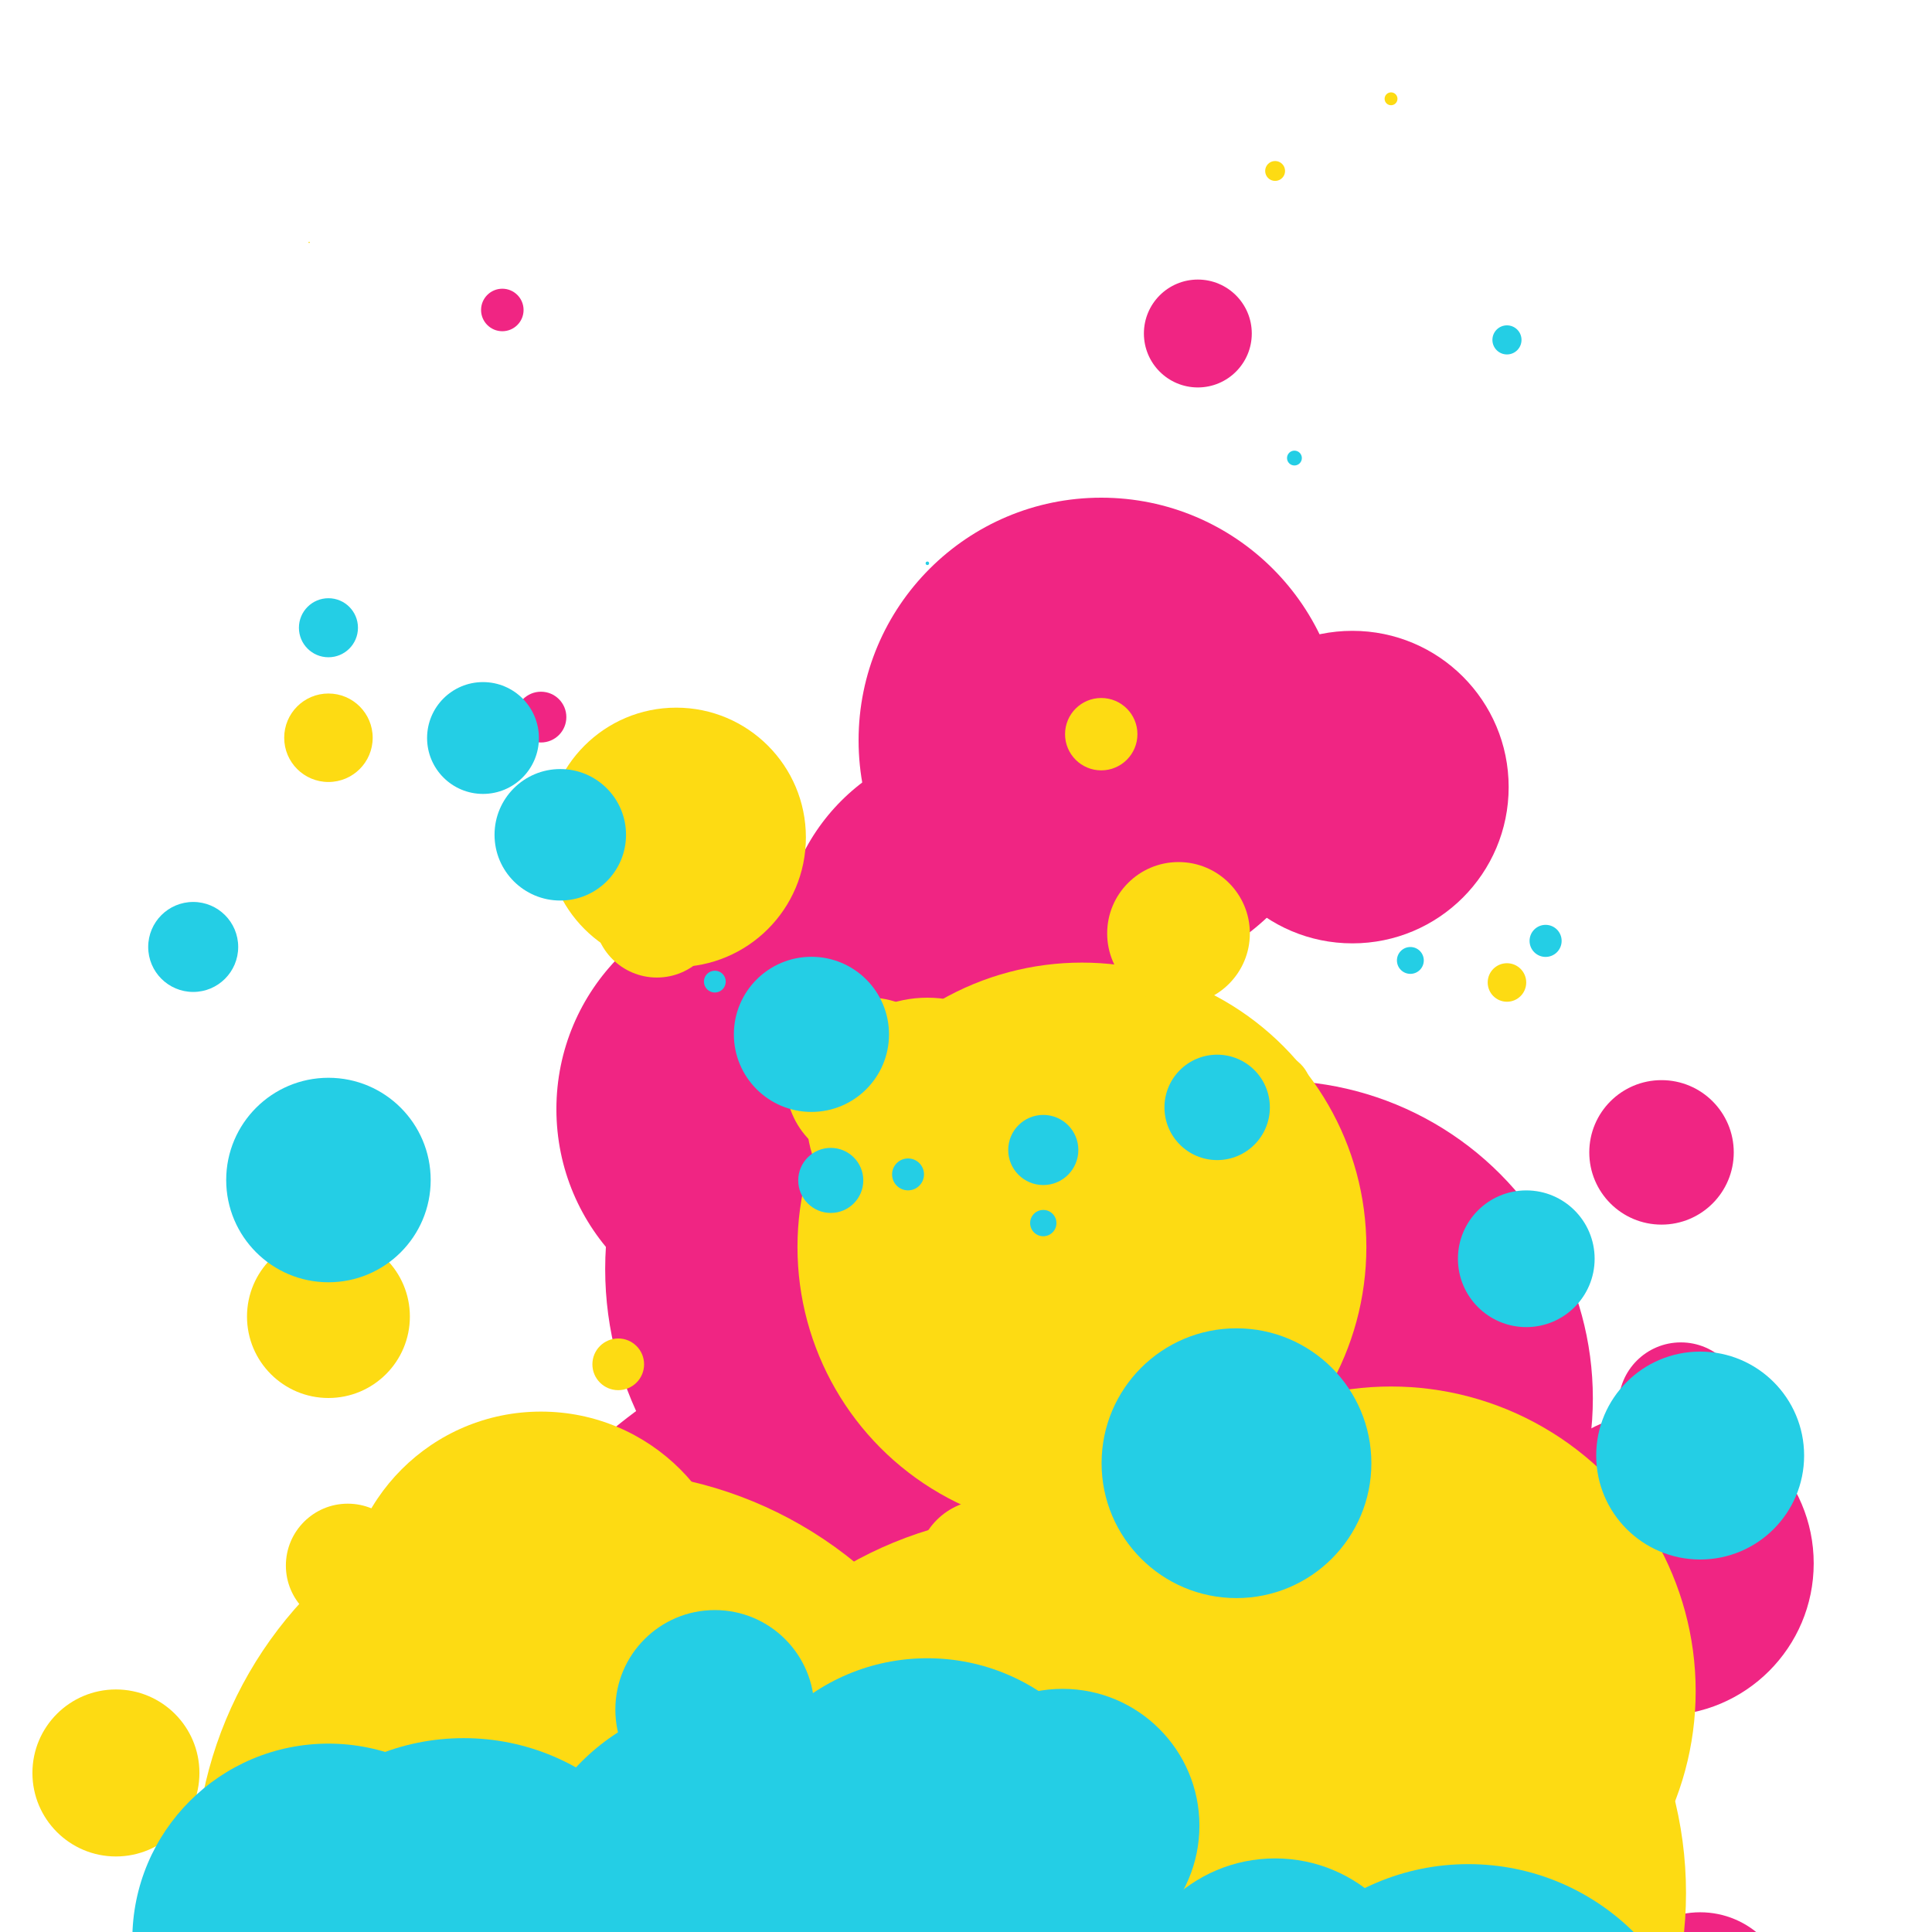 <svg class="lds-lava-lamp" width="80px"  height="80px"  xmlns="http://www.w3.org/2000/svg" xmlns:xlink="http://www.w3.org/1999/xlink" viewBox="0 0 100 100" preserveAspectRatio="xMidYMid" style="background: none;"><defs>
  <filter id="lds-lava-lamp-filterid-9707c65f07047" filterUnits="userSpaceOnUse" x="0" y="0" width="100" height="100">
    <feGaussianBlur in="SourceGraphic" stdDeviation="3"></feGaussianBlur>
    <feColorMatrix type="matrix" values="1 0 0 0 0  0 1 0 0 0  0 0 1 0 0  0 0 0 10 -5"></feColorMatrix>
  </filter>
</defs><g filter="url(#lds-lava-lamp-filterid-9707c65f07047)"><circle cx="29" cy="99.746" r="6.508" fill="#f02583">
  <animate attributeName="cy" values="128.207;3.149" keyTimes="0;1" dur="1s" repeatCount="indefinite" begin="-0.194s"></animate>
  <animate attributeName="r" values="9;0;0" keyTimes="0;0.822;1" dur="1s" repeatCount="indefinite" begin="-0.194s"></animate>
</circle><circle cx="57" cy="38.32" r="12.56" fill="#f02583">
  <animate attributeName="cy" values="152.35;-31.196" keyTimes="0;1" dur="1s" repeatCount="indefinite" begin="-0.588s"></animate>
  <animate attributeName="r" values="43;0;0" keyTimes="0;0.878;1" dur="1s" repeatCount="indefinite" begin="-0.588s"></animate>
</circle><circle cx="52" cy="29.934" r="1.313" fill="#f02583">
  <animate attributeName="cy" values="134.28;-17.012" keyTimes="0;1" dur="1s" repeatCount="indefinite" begin="-0.656s"></animate>
  <animate attributeName="r" values="33;0;0" keyTimes="0;0.718;1" dur="1s" repeatCount="indefinite" begin="-0.656s"></animate>
</circle><circle cx="56" cy="73.149" r="10.893" fill="#f02583">
  <animate attributeName="cy" values="138.009;-22.86" keyTimes="0;1" dur="1s" repeatCount="indefinite" begin="-0.37s"></animate>
  <animate attributeName="r" values="29;0;0" keyTimes="0;0.646;1" dur="1s" repeatCount="indefinite" begin="-0.37s"></animate>
</circle><circle cx="62" cy="17.262" r="2.792" fill="#f02583">
  <animate attributeName="cy" values="127.604;-7.316" keyTimes="0;1" dur="1s" repeatCount="indefinite" begin="-0.785s"></animate>
  <animate attributeName="r" values="17;0;0" keyTimes="0;0.979;1" dur="1s" repeatCount="indefinite" begin="-0.785s"></animate>
</circle><circle cx="31" cy="129.814" r="19.295" fill="#f02583">
  <animate attributeName="cy" values="132.654;-6.377" keyTimes="0;1" dur="1s" repeatCount="indefinite" begin="-0.987s"></animate>
  <animate attributeName="r" values="20;0;0" keyTimes="0;0.579;1" dur="1s" repeatCount="indefinite" begin="-0.987s"></animate>
</circle><circle cx="86" cy="59.647" r="3.739" fill="#f02583">
  <animate attributeName="cy" values="118.046;4.952" keyTimes="0;1" dur="1s" repeatCount="indefinite" begin="-0.483s"></animate>
  <animate attributeName="r" values="12;0;0" keyTimes="0;0.75;1" dur="1s" repeatCount="indefinite" begin="-0.483s"></animate>
</circle><circle cx="54" cy="36.118" r="5.234" fill="#f02583">
  <animate attributeName="cy" values="135.909;-15.838" keyTimes="0;1" dur="1s" repeatCount="indefinite" begin="-0.624s"></animate>
  <animate attributeName="r" values="30;0;0" keyTimes="0;0.797;1" dur="1s" repeatCount="indefinite" begin="-0.624s"></animate>
</circle><circle cx="53" cy="132.522" r="30.034" fill="#f02583">
  <animate attributeName="cy" values="150.184;-18.186" keyTimes="0;1" dur="1s" repeatCount="indefinite" begin="-0.072s"></animate>
  <animate attributeName="r" values="35;0;0" keyTimes="0;0.739;1" dur="1s" repeatCount="indefinite" begin="-0.072s"></animate>
</circle><circle cx="49" cy="94.847" r="27.093" fill="#f02583">
  <animate attributeName="cy" values="164.612;-41.353" keyTimes="0;1" dur="1s" repeatCount="indefinite" begin="-0.305s"></animate>
  <animate attributeName="r" values="46;0;0" keyTimes="0;0.824;1" dur="1s" repeatCount="indefinite" begin="-0.305s"></animate>
</circle><circle cx="54" cy="69.098" r="15.409" fill="#f02583">
  <animate attributeName="cy" values="131.89;-15.462" keyTimes="0;1" dur="1s" repeatCount="indefinite" begin="-0.393s"></animate>
  <animate attributeName="r" values="27;0;0" keyTimes="0;0.993;1" dur="1s" repeatCount="indefinite" begin="-0.393s"></animate>
</circle><circle cx="66" cy="-11.925" r="0" fill="#f02583">
  <animate attributeName="cy" values="125.986;-12.728" keyTimes="0;1" dur="1s" repeatCount="indefinite" begin="-0.961s"></animate>
  <animate attributeName="r" values="20;0;0" keyTimes="0;0.569;1" dur="1s" repeatCount="indefinite" begin="-0.961s"></animate>
</circle><circle cx="51" cy="-13.506" r="1.506" fill="#f02583">
  <animate attributeName="cy" values="158.744;-32.657" keyTimes="0;1" dur="1s" repeatCount="indefinite" begin="-0.867s"></animate>
  <animate attributeName="r" values="42;0;0" keyTimes="0;0.933;1" dur="1s" repeatCount="indefinite" begin="-0.867s"></animate>
</circle><circle cx="46" cy="60.036" r="3.14" fill="#f02583">
  <animate attributeName="cy" values="116.049;-5.875" keyTimes="0;1" dur="1s" repeatCount="indefinite" begin="-0.426s"></animate>
  <animate attributeName="r" values="15;0;0" keyTimes="0;0.581;1" dur="1s" repeatCount="indefinite" begin="-0.426s"></animate>
</circle><circle cx="49" cy="65.683" r="17.676" fill="#f02583">
  <animate attributeName="cy" values="136.908;-26.311" keyTimes="0;1" dur="1s" repeatCount="indefinite" begin="-0.403s"></animate>
  <animate attributeName="r" values="34;0;0" keyTimes="0;0.909;1" dur="1s" repeatCount="indefinite" begin="-0.403s"></animate>
</circle><circle cx="72" cy="122.859" r="14.212" fill="#f02583">
  <animate attributeName="cy" values="129.641;-8.314" keyTimes="0;1" dur="1s" repeatCount="indefinite" begin="-0.016s"></animate>
  <animate attributeName="r" values="15;0;0" keyTimes="0;0.936;1" dur="1s" repeatCount="indefinite" begin="-0.016s"></animate>
</circle><circle cx="47" cy="-0.503" r="0" fill="#f02583">
  <animate attributeName="cy" values="120.957;-13.011" keyTimes="0;1" dur="1s" repeatCount="indefinite" begin="-0.873s"></animate>
  <animate attributeName="r" values="18;0;0" keyTimes="0;0.9;1" dur="1s" repeatCount="indefinite" begin="-0.873s"></animate>
</circle><circle cx="55" cy="98.425" r="21.901" fill="#f02583">
  <animate attributeName="cy" values="159.342;-25.397" keyTimes="0;1" dur="1s" repeatCount="indefinite" begin="-0.296s"></animate>
  <animate attributeName="r" values="42;0;0" keyTimes="0;0.689;1" dur="1s" repeatCount="indefinite" begin="-0.296s"></animate>
</circle><circle cx="47" cy="126.958" r="20.715" fill="#f02583">
  <animate attributeName="cy" values="142.974;-10.211" keyTimes="0;1" dur="1s" repeatCount="indefinite" begin="-0.071s"></animate>
  <animate attributeName="r" values="24;0;0" keyTimes="0;0.764;1" dur="1s" repeatCount="indefinite" begin="-0.071s"></animate>
</circle><circle cx="62" cy="12.877" r="0" fill="#f02583">
  <animate attributeName="cy" values="120.17;1.721" keyTimes="0;1" dur="1s" repeatCount="indefinite" begin="-0.872s"></animate>
  <animate attributeName="r" values="14;0;0" keyTimes="0;0.589;1" dur="1s" repeatCount="indefinite" begin="-0.872s"></animate>
</circle><circle cx="54" cy="38.588" r="8.511" fill="#f02583">
  <animate attributeName="cy" values="134.532;-14.591" keyTimes="0;1" dur="1s" repeatCount="indefinite" begin="-0.61s"></animate>
  <animate attributeName="r" values="27;0;0" keyTimes="0;0.94;1" dur="1s" repeatCount="indefinite" begin="-0.61s"></animate>
</circle><circle cx="32" cy="88.134" r="12.54" fill="#f02583">
  <animate attributeName="cy" values="135.349;-26.343" keyTimes="0;1" dur="1s" repeatCount="indefinite" begin="-0.259s"></animate>
  <animate attributeName="r" values="27;0;0" keyTimes="0;0.545;1" dur="1s" repeatCount="indefinite" begin="-0.259s"></animate>
</circle><circle cx="51" cy="60.164" r="5.566" fill="#f02583">
  <animate attributeName="cy" values="119.224;-7.168" keyTimes="0;1" dur="1s" repeatCount="indefinite" begin="-0.434s"></animate>
  <animate attributeName="r" values="14;0;0" keyTimes="0;0.776;1" dur="1s" repeatCount="indefinite" begin="-0.434s"></animate>
</circle><circle cx="44" cy="110.118" r="29.369" fill="#f02583">
  <animate attributeName="cy" values="159.688;-23.055" keyTimes="0;1" dur="1s" repeatCount="indefinite" begin="-0.238s"></animate>
  <animate attributeName="r" values="42;0;0" keyTimes="0;0.902;1" dur="1s" repeatCount="indefinite" begin="-0.238s"></animate>
</circle><circle cx="66" cy="72.376" r="16.446" fill="#f02583">
  <animate attributeName="cy" values="134.434;-29.124" keyTimes="0;1" dur="1s" repeatCount="indefinite" begin="-0.346s"></animate>
  <animate attributeName="r" values="33;0;0" keyTimes="0;0.756;1" dur="1s" repeatCount="indefinite" begin="-0.346s"></animate>
</circle><circle cx="73" cy="81.35" r="10.168" fill="#f02583">
  <animate attributeName="cy" values="114.117;-5.659" keyTimes="0;1" dur="1s" repeatCount="indefinite" begin="-0.24s"></animate>
  <animate attributeName="r" values="14;0;0" keyTimes="0;1;1" dur="1s" repeatCount="indefinite" begin="-0.24s"></animate>
</circle><circle cx="66" cy="92.637" r="10.881" fill="#f02583">
  <animate attributeName="cy" values="127.384;1.337" keyTimes="0;1" dur="1s" repeatCount="indefinite" begin="-0.242s"></animate>
  <animate attributeName="r" values="16;0;0" keyTimes="0;0.862;1" dur="1s" repeatCount="indefinite" begin="-0.242s"></animate>
</circle><circle cx="26" cy="16.044" r="1.1" fill="#f02583">
  <animate attributeName="cy" values="136.961;-10.195" keyTimes="0;1" dur="1s" repeatCount="indefinite" begin="-0.788s"></animate>
  <animate attributeName="r" values="23;0;0" keyTimes="0;0.863;1" dur="1s" repeatCount="indefinite" begin="-0.788s"></animate>
</circle><circle cx="40" cy="57.41" r="11.201" fill="#f02583">
  <animate attributeName="cy" values="128.436;-19.258" keyTimes="0;1" dur="1s" repeatCount="indefinite" begin="-0.448s"></animate>
  <animate attributeName="r" values="23;0;0" keyTimes="0;0.937;1" dur="1s" repeatCount="indefinite" begin="-0.448s"></animate>
</circle><circle cx="53" cy="131.459" r="34.476" fill="#f02583">
  <animate attributeName="cy" values="143.37;-37.604" keyTimes="0;1" dur="1s" repeatCount="indefinite" begin="-0.032s"></animate>
  <animate attributeName="r" values="38;0;0" keyTimes="0;0.71;1" dur="1s" repeatCount="indefinite" begin="-0.032s"></animate>
</circle><circle cx="87" cy="72.705" r="3.223" fill="#f02583">
  <animate attributeName="cy" values="121.256;-5.162" keyTimes="0;1" dur="1s" repeatCount="indefinite" begin="-0.351s"></animate>
  <animate attributeName="r" values="11;0;0" keyTimes="0;0.543;1" dur="1s" repeatCount="indefinite" begin="-0.351s"></animate>
</circle><circle cx="50" cy="63.475" r="14.822" fill="#f02583">
  <animate attributeName="cy" values="143.504;-22.966" keyTimes="0;1" dur="1s" repeatCount="indefinite" begin="-0.447s"></animate>
  <animate attributeName="r" values="32;0;0" keyTimes="0;0.896;1" dur="1s" repeatCount="indefinite" begin="-0.447s"></animate>
</circle><circle cx="82" cy="13.908" r="0" fill="#f02583">
  <animate attributeName="cy" values="108.809;-0.483" keyTimes="0;1" dur="1s" repeatCount="indefinite" begin="-0.835s"></animate>
  <animate attributeName="r" values="3;0;0" keyTimes="0;0.624;1" dur="1s" repeatCount="indefinite" begin="-0.835s"></animate>
</circle><circle cx="67" cy="-1.944" r="0" fill="#f02583">
  <animate attributeName="cy" values="135.626;-5.367" keyTimes="0;1" dur="1s" repeatCount="indefinite" begin="-0.942s"></animate>
  <animate attributeName="r" values="22;0;0" keyTimes="0;0.9;1" dur="1s" repeatCount="indefinite" begin="-0.942s"></animate>
</circle><circle cx="39" cy="43.432" r="0.538" fill="#f02583">
  <animate attributeName="cy" values="113.884;6.792" keyTimes="0;1" dur="1s" repeatCount="indefinite" begin="-0.625s"></animate>
  <animate attributeName="r" values="11;0;0" keyTimes="0;0.692;1" dur="1s" repeatCount="indefinite" begin="-0.625s"></animate>
</circle><circle cx="60" cy="4.866" r="0" fill="#f02583">
  <animate attributeName="cy" values="116.408;3.863" keyTimes="0;1" dur="1s" repeatCount="indefinite" begin="-0.958s"></animate>
  <animate attributeName="r" values="11;0;0" keyTimes="0;0.579;1" dur="1s" repeatCount="indefinite" begin="-0.958s"></animate>
</circle><circle cx="16" cy="62.481" r="0.039" fill="#f02583">
  <animate attributeName="cy" values="116.905;13.169" keyTimes="0;1" dur="1s" repeatCount="indefinite" begin="-0.491s"></animate>
  <animate attributeName="r" values="5;0;0" keyTimes="0;0.529;1" dur="1s" repeatCount="indefinite" begin="-0.491s"></animate>
</circle><circle cx="50" cy="-26.666" r="0.704" fill="#f02583">
  <animate attributeName="cy" values="160.408;-46.933" keyTimes="0;1" dur="1s" repeatCount="indefinite" begin="-0.869s"></animate>
  <animate attributeName="r" values="47;0;0" keyTimes="0;0.916;1" dur="1s" repeatCount="indefinite" begin="-0.869s"></animate>
</circle><circle cx="70" cy="40.74" r="8.088" fill="#f02583">
  <animate attributeName="cy" values="140.753;-19.186" keyTimes="0;1" dur="1s" repeatCount="indefinite" begin="-0.592s"></animate>
  <animate attributeName="r" values="29;0;0" keyTimes="0;0.867;1" dur="1s" repeatCount="indefinite" begin="-0.592s"></animate>
</circle><circle cx="28" cy="37.117" r="1.314" fill="#f02583">
  <animate attributeName="cy" values="107.806;-6.188" keyTimes="0;1" dur="1s" repeatCount="indefinite" begin="-0.587s"></animate>
  <animate attributeName="r" values="7;0;0" keyTimes="0;0.763;1" dur="1s" repeatCount="indefinite" begin="-0.587s"></animate>
</circle><circle cx="86" cy="80.92" r="7.877" fill="#f02583">
  <animate attributeName="cy" values="126.146;-7.967" keyTimes="0;1" dur="1s" repeatCount="indefinite" begin="-0.304s"></animate>
  <animate attributeName="r" values="13;0;0" keyTimes="0;0.856;1" dur="1s" repeatCount="indefinite" begin="-0.304s"></animate>
</circle><circle cx="27" cy="96.306" r="14.091" fill="#f02583">
  <animate attributeName="cy" values="124.076;-10.588" keyTimes="0;1" dur="1s" repeatCount="indefinite" begin="-0.173s"></animate>
  <animate attributeName="r" values="18;0;0" keyTimes="0;0.95;1" dur="1s" repeatCount="indefinite" begin="-0.173s"></animate>
</circle><circle cx="51" cy="46.226" r="0" fill="#f02583">
  <animate attributeName="cy" values="154.133;-22.701" keyTimes="0;1" dur="1s" repeatCount="indefinite" begin="-0.577s"></animate>
  <animate attributeName="r" values="39;0;0" keyTimes="0;0.585;1" dur="1s" repeatCount="indefinite" begin="-0.577s"></animate>
</circle><circle cx="51" cy="48.905" r="10.544" fill="#f02583">
  <animate attributeName="cy" values="135.666;-24.283" keyTimes="0;1" dur="1s" repeatCount="indefinite" begin="-0.509s"></animate>
  <animate attributeName="r" values="27;0;0" keyTimes="0;0.89;1" dur="1s" repeatCount="indefinite" begin="-0.509s"></animate>
</circle><circle cx="49" cy="45.908" r="0.145" fill="#f02583">
  <animate attributeName="cy" values="155.308;-42.334" keyTimes="0;1" dur="1s" repeatCount="indefinite" begin="-0.52s"></animate>
  <animate attributeName="r" values="46;0;0" keyTimes="0;0.555;1" dur="1s" repeatCount="indefinite" begin="-0.52s"></animate>
</circle><circle cx="31" cy="21.765" r="0" fill="#f02583">
  <animate attributeName="cy" values="116.403;16.58" keyTimes="0;1" dur="1s" repeatCount="indefinite" begin="-0.915s"></animate>
  <animate attributeName="r" values="3;0;0" keyTimes="0;0.524;1" dur="1s" repeatCount="indefinite" begin="-0.915s"></animate>
</circle><circle cx="50" cy="106.617" r="27.098" fill="#f02583">
  <animate attributeName="cy" values="148.954;-44.461" keyTimes="0;1" dur="1s" repeatCount="indefinite" begin="-0.186s"></animate>
  <animate attributeName="r" values="45;0;0" keyTimes="0;0.55;1" dur="1s" repeatCount="indefinite" begin="-0.186s"></animate>
</circle><circle cx="23" cy="22.479" r="0" fill="#f02583">
  <animate attributeName="cy" values="115.013;6.422" keyTimes="0;1" dur="1s" repeatCount="indefinite" begin="-0.819s"></animate>
  <animate attributeName="r" values="4;0;0" keyTimes="0;0.788;1" dur="1s" repeatCount="indefinite" begin="-0.819s"></animate>
</circle><circle cx="88" cy="103.603" r="4.624" fill="#f02583">
  <animate attributeName="cy" values="117.006;12.317" keyTimes="0;1" dur="1s" repeatCount="indefinite" begin="-0.095s"></animate>
  <animate attributeName="r" values="6;0;0" keyTimes="0;0.558;1" dur="1s" repeatCount="indefinite" begin="-0.095s"></animate>
</circle><circle cx="48" cy="29.86" r="0" fill="#f02583">
  <animate attributeName="cy" values="154.305;-39.963" keyTimes="0;1" dur="1s" repeatCount="indefinite" begin="-0.607s"></animate>
  <animate attributeName="r" values="46;0;0" keyTimes="0;0.513;1" dur="1s" repeatCount="indefinite" begin="-0.607s"></animate>
</circle></g><g filter="url(#lds-lava-lamp-filterid-9707c65f07047)"><circle cx="51" cy="57.262" r="2.639" fill="#fddb13">
  <animate attributeName="cy" values="107.236;-2.796" keyTimes="0;1" dur="1s" repeatCount="indefinite" begin="-0.421s"></animate>
  <animate attributeName="r" values="7;0;0" keyTimes="0;0.729;1" dur="1s" repeatCount="indefinite" begin="-0.421s"></animate>
</circle><circle cx="56" cy="64.547" r="14.723" fill="#fddb13">
  <animate attributeName="cy" values="137.59;-29.809" keyTimes="0;1" dur="1s" repeatCount="indefinite" begin="-0.403s"></animate>
  <animate attributeName="r" values="31;0;0" keyTimes="0;0.831;1" dur="1s" repeatCount="indefinite" begin="-0.403s"></animate>
</circle><circle cx="57" cy="38.001" r="1.873" fill="#fddb13">
  <animate attributeName="cy" values="129.069;-24.966" keyTimes="0;1" dur="1s" repeatCount="indefinite" begin="-0.558s"></animate>
  <animate attributeName="r" values="28;0;0" keyTimes="0;0.634;1" dur="1s" repeatCount="indefinite" begin="-0.558s"></animate>
</circle><circle cx="18" cy="81.033" r="3.203" fill="#fddb13">
  <animate attributeName="cy" values="112.96;-4.508" keyTimes="0;1" dur="1s" repeatCount="indefinite" begin="-0.238s"></animate>
  <animate attributeName="r" values="6;0;0" keyTimes="0;0.583;1" dur="1s" repeatCount="indefinite" begin="-0.238s"></animate>
</circle><circle cx="78" cy="50.853" r="0.997" fill="#fddb13">
  <animate attributeName="cy" values="103.929;16.99" keyTimes="0;1" dur="1s" repeatCount="indefinite" begin="-0.577s"></animate>
  <animate attributeName="r" values="3;0;0" keyTimes="0;0.914;1" dur="1s" repeatCount="indefinite" begin="-0.577s"></animate>
</circle><circle cx="61" cy="48.313" r="3.693" fill="#fddb13">
  <animate attributeName="cy" values="125.452;-2.975" keyTimes="0;1" dur="1s" repeatCount="indefinite" begin="-0.567s"></animate>
  <animate attributeName="r" values="15;0;0" keyTimes="0;0.797;1" dur="1s" repeatCount="indefinite" begin="-0.567s"></animate>
</circle><circle cx="72" cy="5.114" r="0.333" fill="#fddb13">
  <animate attributeName="cy" values="127.305;-2.548" keyTimes="0;1" dur="1s" repeatCount="indefinite" begin="-0.908s"></animate>
  <animate attributeName="r" values="15;0;0" keyTimes="0;0.962;1" dur="1s" repeatCount="indefinite" begin="-0.908s"></animate>
</circle><circle cx="52" cy="17.48" r="0" fill="#fddb13">
  <animate attributeName="cy" values="130.979;-24.108" keyTimes="0;1" dur="1s" repeatCount="indefinite" begin="-0.699s"></animate>
  <animate attributeName="r" values="28;0;0" keyTimes="0;0.614;1" dur="1s" repeatCount="indefinite" begin="-0.699s"></animate>
</circle><circle cx="17" cy="68.145" r="4.215" fill="#fddb13">
  <animate attributeName="cy" values="121.53;-3.715" keyTimes="0;1" dur="1s" repeatCount="indefinite" begin="-0.393s"></animate>
  <animate attributeName="r" values="9;0;0" keyTimes="0;0.802;1" dur="1s" repeatCount="indefinite" begin="-0.393s"></animate>
</circle><circle cx="85" cy="110.084" r="2.839" fill="#fddb13">
  <animate attributeName="cy" values="115.79;8.091" keyTimes="0;1" dur="1s" repeatCount="indefinite" begin="-0.02s"></animate>
  <animate attributeName="r" values="3;0;0" keyTimes="0;0.989;1" dur="1s" repeatCount="indefinite" begin="-0.02s"></animate>
</circle><circle cx="57" cy="115.963" r="26.44" fill="#fddb13">
  <animate attributeName="cy" values="143.244;-18.204" keyTimes="0;1" dur="1s" repeatCount="indefinite" begin="-0.136s"></animate>
  <animate attributeName="r" values="32;0;0" keyTimes="0;0.972;1" dur="1s" repeatCount="indefinite" begin="-0.136s"></animate>
</circle><circle cx="72" cy="87.533" r="15.768" fill="#fddb13">
  <animate attributeName="cy" values="134.289;-22.772" keyTimes="0;1" dur="1s" repeatCount="indefinite" begin="-0.264s"></animate>
  <animate attributeName="r" values="27;0;0" keyTimes="0;0.716;1" dur="1s" repeatCount="indefinite" begin="-0.264s"></animate>
</circle><circle cx="51" cy="81.188" r="3.556" fill="#fddb13">
  <animate attributeName="cy" values="107.029;0.157" keyTimes="0;1" dur="1s" repeatCount="indefinite" begin="-0.208s"></animate>
  <animate attributeName="r" values="6;0;0" keyTimes="0;0.594;1" dur="1s" repeatCount="indefinite" begin="-0.208s"></animate>
</circle><circle cx="49" cy="20.158" r="0" fill="#fddb13">
  <animate attributeName="cy" values="132.483;-0.906" keyTimes="0;1" dur="1s" repeatCount="indefinite" begin="-0.809s"></animate>
  <animate attributeName="r" values="19;0;0" keyTimes="0;0.735;1" dur="1s" repeatCount="indefinite" begin="-0.809s"></animate>
</circle><circle cx="66" cy="56.408" r="1.876" fill="#fddb13">
  <animate attributeName="cy" values="117.764;-9.781" keyTimes="0;1" dur="1s" repeatCount="indefinite" begin="-0.448s"></animate>
  <animate attributeName="r" values="10;0;0" keyTimes="0;0.592;1" dur="1s" repeatCount="indefinite" begin="-0.448s"></animate>
</circle><circle cx="49" cy="6.401" r="0" fill="#fddb13">
  <animate attributeName="cy" values="136.165;-22.479" keyTimes="0;1" dur="1s" repeatCount="indefinite" begin="-0.785s"></animate>
  <animate attributeName="r" values="25;0;0" keyTimes="0;0.64;1" dur="1s" repeatCount="indefinite" begin="-0.785s"></animate>
</circle><circle cx="35" cy="42.25" r="4.602" fill="#fddb13">
  <animate attributeName="cy" values="136.399;-15.067" keyTimes="0;1" dur="1s" repeatCount="indefinite" begin="-0.588s"></animate>
  <animate attributeName="r" values="20;0;0" keyTimes="0;0.807;1" dur="1s" repeatCount="indefinite" begin="-0.588s"></animate>
</circle><circle cx="67" cy="97.98" r="20.268" fill="#fddb13">
  <animate attributeName="cy" values="141.686;-20.025" keyTimes="0;1" dur="1s" repeatCount="indefinite" begin="-0.237s"></animate>
  <animate attributeName="r" values="28;0;0" keyTimes="0;0.979;1" dur="1s" repeatCount="indefinite" begin="-0.237s"></animate>
</circle><circle cx="34" cy="47.342" r="3.255" fill="#fddb13">
  <animate attributeName="cy" values="147.86;-14.304" keyTimes="0;1" dur="1s" repeatCount="indefinite" begin="-0.587s"></animate>
  <animate attributeName="r" values="29;0;0" keyTimes="0;0.698;1" dur="1s" repeatCount="indefinite" begin="-0.587s"></animate>
</circle><circle cx="66" cy="88.157" r="8.974" fill="#fddb13">
  <animate attributeName="cy" values="143.305;-7.022" keyTimes="0;1" dur="1s" repeatCount="indefinite" begin="-0.334s"></animate>
  <animate attributeName="r" values="24;0;0" keyTimes="0;0.586;1" dur="1s" repeatCount="indefinite" begin="-0.334s"></animate>
</circle><circle cx="57" cy="68.276" r="11.407" fill="#fddb13">
  <animate attributeName="cy" values="135.95;-20.846" keyTimes="0;1" dur="1s" repeatCount="indefinite" begin="-0.398s"></animate>
  <animate attributeName="r" values="32;0;0" keyTimes="0;0.671;1" dur="1s" repeatCount="indefinite" begin="-0.398s"></animate>
</circle><circle cx="28" cy="83.258" r="10.194" fill="#fddb13">
  <animate attributeName="cy" values="126.455;-10.933" keyTimes="0;1" dur="1s" repeatCount="indefinite" begin="-0.281s"></animate>
  <animate attributeName="r" values="18;0;0" keyTimes="0;0.725;1" dur="1s" repeatCount="indefinite" begin="-0.281s"></animate>
</circle><circle cx="31" cy="97.043" r="20.91" fill="#fddb13">
  <animate attributeName="cy" values="138.803;-15.197" keyTimes="0;1" dur="1s" repeatCount="indefinite" begin="-0.238s"></animate>
  <animate attributeName="r" values="30;0;0" keyTimes="0;0.895;1" dur="1s" repeatCount="indefinite" begin="-0.238s"></animate>
</circle><circle cx="62" cy="75.776" r="4.388" fill="#fddb13">
  <animate attributeName="cy" values="142.023;-7.819" keyTimes="0;1" dur="1s" repeatCount="indefinite" begin="-0.409s"></animate>
  <animate attributeName="r" values="27;0;0" keyTimes="0;0.528;1" dur="1s" repeatCount="indefinite" begin="-0.409s"></animate>
</circle><circle cx="39" cy="21.395" r="0" fill="#fddb13">
  <animate attributeName="cy" values="135.02;-16.11" keyTimes="0;1" dur="1s" repeatCount="indefinite" begin="-0.719s"></animate>
  <animate attributeName="r" values="26;0;0" keyTimes="0;0.723;1" dur="1s" repeatCount="indefinite" begin="-0.719s"></animate>
</circle><circle cx="27" cy="90.676" r="5.404" fill="#fddb13">
  <animate attributeName="cy" values="118.885;-0.874" keyTimes="0;1" dur="1s" repeatCount="indefinite" begin="-0.202s"></animate>
  <animate attributeName="r" values="10;0;0" keyTimes="0;0.513;1" dur="1s" repeatCount="indefinite" begin="-0.202s"></animate>
</circle><circle cx="17" cy="38.186" r="2.29" fill="#fddb13">
  <animate attributeName="cy" values="120.938;5.242" keyTimes="0;1" dur="1s" repeatCount="indefinite" begin="-0.682s"></animate>
  <animate attributeName="r" values="14;0;0" keyTimes="0;0.855;1" dur="1s" repeatCount="indefinite" begin="-0.682s"></animate>
</circle><circle cx="35" cy="43.341" r="6.713" fill="#fddb13">
  <animate attributeName="cy" values="124.665;-1.987" keyTimes="0;1" dur="1s" repeatCount="indefinite" begin="-0.609s"></animate>
  <animate attributeName="r" values="19;0;0" keyTimes="0;0.993;1" dur="1s" repeatCount="indefinite" begin="-0.609s"></animate>
</circle><circle cx="46" cy="27.133" r="0" fill="#fddb13">
  <animate attributeName="cy" values="132.846;-3.866" keyTimes="0;1" dur="1s" repeatCount="indefinite" begin="-0.74s"></animate>
  <animate attributeName="r" values="17;0;0" keyTimes="0;0.653;1" dur="1s" repeatCount="indefinite" begin="-0.74s"></animate>
</circle><circle cx="54" cy="98.666" r="20.357" fill="#fddb13">
  <animate attributeName="cy" values="136.317;-26.057" keyTimes="0;1" dur="1s" repeatCount="indefinite" begin="-0.199s"></animate>
  <animate attributeName="r" values="30;0;0" keyTimes="0;0.721;1" dur="1s" repeatCount="indefinite" begin="-0.199s"></animate>
</circle><circle cx="65" cy="117.557" r="16.945" fill="#fddb13">
  <animate attributeName="cy" values="135.348;-5.077" keyTimes="0;1" dur="1s" repeatCount="indefinite" begin="-0.093s"></animate>
  <animate attributeName="r" values="20;0;0" keyTimes="0;0.829;1" dur="1s" repeatCount="indefinite" begin="-0.093s"></animate>
</circle><circle cx="36" cy="124.64" r="21.726" fill="#fddb13">
  <animate attributeName="cy" values="142.99;-7.978" keyTimes="0;1" dur="1s" repeatCount="indefinite" begin="-0.088s"></animate>
  <animate attributeName="r" values="25;0;0" keyTimes="0;0.928;1" dur="1s" repeatCount="indefinite" begin="-0.088s"></animate>
</circle><circle cx="16" cy="12.546" r="0.033" fill="#fddb13">
  <animate attributeName="cy" values="104.892;5.859" keyTimes="0;1" dur="1s" repeatCount="indefinite" begin="-0.899s"></animate>
  <animate attributeName="r" values="3;0;0" keyTimes="0;0.943;1" dur="1s" repeatCount="indefinite" begin="-0.899s"></animate>
</circle><circle cx="61" cy="49.508" r="1.215" fill="#fddb13">
  <animate attributeName="cy" values="142.244;-19.638" keyTimes="0;1" dur="1s" repeatCount="indefinite" begin="-0.54s"></animate>
  <animate attributeName="r" values="28;0;0" keyTimes="0;0.599;1" dur="1s" repeatCount="indefinite" begin="-0.54s"></animate>
</circle><circle cx="46" cy="25.791" r="0" fill="#fddb13">
  <animate attributeName="cy" values="131.028;-18.195" keyTimes="0;1" dur="1s" repeatCount="indefinite" begin="-0.672s"></animate>
  <animate attributeName="r" values="20;0;0" keyTimes="0;0.593;1" dur="1s" repeatCount="indefinite" begin="-0.672s"></animate>
</circle><circle cx="54" cy="113.185" r="15.653" fill="#fddb13">
  <animate attributeName="cy" values="138.124;-2.675" keyTimes="0;1" dur="1s" repeatCount="indefinite" begin="-0.144s"></animate>
  <animate attributeName="r" values="21;0;0" keyTimes="0;0.696;1" dur="1s" repeatCount="indefinite" begin="-0.144s"></animate>
</circle><circle cx="48" cy="89.515" r="6.463" fill="#fddb13">
  <animate attributeName="cy" values="119.995;0.912" keyTimes="0;1" dur="1s" repeatCount="indefinite" begin="-0.223s"></animate>
  <animate attributeName="r" values="9;0;0" keyTimes="0;0.908;1" dur="1s" repeatCount="indefinite" begin="-0.223s"></animate>
</circle><circle cx="59" cy="97.798" r="13.645" fill="#fddb13">
  <animate attributeName="cy" values="125.897;1.197" keyTimes="0;1" dur="1s" repeatCount="indefinite" begin="-0.192s"></animate>
  <animate attributeName="r" values="18;0;0" keyTimes="0;0.931;1" dur="1s" repeatCount="indefinite" begin="-0.192s"></animate>
</circle><circle cx="66" cy="8.849" r="0.515" fill="#fddb13">
  <animate attributeName="cy" values="107.352;-3.012" keyTimes="0;1" dur="1s" repeatCount="indefinite" begin="-0.859s"></animate>
  <animate attributeName="r" values="5;0;0" keyTimes="0;0.995;1" dur="1s" repeatCount="indefinite" begin="-0.859s"></animate>
</circle><circle cx="31" cy="88.815" r="9.326" fill="#fddb13">
  <animate attributeName="cy" values="123.803;-9.017" keyTimes="0;1" dur="1s" repeatCount="indefinite" begin="-0.23s"></animate>
  <animate attributeName="r" values="16;0;0" keyTimes="0;0.632;1" dur="1s" repeatCount="indefinite" begin="-0.23s"></animate>
</circle><circle cx="72" cy="1.928" r="0" fill="#fddb13">
  <animate attributeName="cy" values="111.091;-2.089" keyTimes="0;1" dur="1s" repeatCount="indefinite" begin="-0.931s"></animate>
  <animate attributeName="r" values="9;0;0" keyTimes="0;0.774;1" dur="1s" repeatCount="indefinite" begin="-0.931s"></animate>
</circle><circle cx="48" cy="57.886" r="6.246" fill="#fddb13">
  <animate attributeName="cy" values="142.628;-27.324" keyTimes="0;1" dur="1s" repeatCount="indefinite" begin="-0.465s"></animate>
  <animate attributeName="r" values="28;0;0" keyTimes="0;0.642;1" dur="1s" repeatCount="indefinite" begin="-0.465s"></animate>
</circle><circle cx="6" cy="91.768" r="4.322" fill="#fddb13">
  <animate attributeName="cy" values="115.438;5.044" keyTimes="0;1" dur="1s" repeatCount="indefinite" begin="-0.181s"></animate>
  <animate attributeName="r" values="6;0;0" keyTimes="0;0.767;1" dur="1s" repeatCount="indefinite" begin="-0.181s"></animate>
</circle><circle cx="61" cy="82.773" r="2.945" fill="#fddb13">
  <animate attributeName="cy" values="117.613;11.943" keyTimes="0;1" dur="1s" repeatCount="indefinite" begin="-0.296s"></animate>
  <animate attributeName="r" values="5;0;0" keyTimes="0;0.802;1" dur="1s" repeatCount="indefinite" begin="-0.296s"></animate>
</circle><circle cx="45" cy="55.974" r="4.338" fill="#fddb13">
  <animate attributeName="cy" values="131.85;-4.988" keyTimes="0;1" dur="1s" repeatCount="indefinite" begin="-0.521s"></animate>
  <animate attributeName="r" values="21;0;0" keyTimes="0;0.699;1" dur="1s" repeatCount="indefinite" begin="-0.521s"></animate>
</circle><circle cx="28" cy="-9.311" r="0" fill="#fddb13">
  <animate attributeName="cy" values="135.841;-25.902" keyTimes="0;1" dur="1s" repeatCount="indefinite" begin="-0.864s"></animate>
  <animate attributeName="r" values="27;0;0" keyTimes="0;0.776;1" dur="1s" repeatCount="indefinite" begin="-0.864s"></animate>
</circle><circle cx="36" cy="0.661" r="0" fill="#fddb13">
  <animate attributeName="cy" values="130.838;-15.86" keyTimes="0;1" dur="1s" repeatCount="indefinite" begin="-0.854s"></animate>
  <animate attributeName="r" values="26;0;0" keyTimes="0;0.847;1" dur="1s" repeatCount="indefinite" begin="-0.854s"></animate>
</circle><circle cx="32" cy="70.617" r="1.338" fill="#fddb13">
  <animate attributeName="cy" values="126.81;4.504" keyTimes="0;1" dur="1s" repeatCount="indefinite" begin="-0.426s"></animate>
  <animate attributeName="r" values="9;0;0" keyTimes="0;0.54;1" dur="1s" repeatCount="indefinite" begin="-0.426s"></animate>
</circle><circle cx="56" cy="75.03" r="2.387" fill="#fddb13">
  <animate attributeName="cy" values="124.695;-3.473" keyTimes="0;1" dur="1s" repeatCount="indefinite" begin="-0.354s"></animate>
  <animate attributeName="r" values="9;0;0" keyTimes="0;0.527;1" dur="1s" repeatCount="indefinite" begin="-0.354s"></animate>
</circle><circle cx="28" cy="10" r="0" fill="#fddb13">
  <animate attributeName="cy" values="122.396;-17.768" keyTimes="0;1" dur="1s" repeatCount="indefinite" begin="-0.769s"></animate>
  <animate attributeName="r" values="21;0;0" keyTimes="0;0.694;1" dur="1s" repeatCount="indefinite" begin="-0.769s"></animate>
</circle></g><g filter="url(#lds-lava-lamp-filterid-9707c65f07047)"><circle cx="55" cy="94.497" r="7.082" fill="#24cee5">
  <animate attributeName="cy" values="111.751;-1.377" keyTimes="0;1" dur="1s" repeatCount="indefinite" begin="-0.119s"></animate>
  <animate attributeName="r" values="9;0;0" keyTimes="0;0.716;1" dur="1s" repeatCount="indefinite" begin="-0.119s"></animate>
</circle><circle cx="38" cy="99.091" r="11.178" fill="#24cee5">
  <animate attributeName="cy" values="128.525;-8.703" keyTimes="0;1" dur="1s" repeatCount="indefinite" begin="-0.181s"></animate>
  <animate attributeName="r" values="15;0;0" keyTimes="0;0.842;1" dur="1s" repeatCount="indefinite" begin="-0.181s"></animate>
</circle><circle cx="48" cy="91.412" r="1.196" fill="#24cee5">
  <animate attributeName="cy" values="119.314;3.882" keyTimes="0;1" dur="1s" repeatCount="indefinite" begin="-0.208s"></animate>
  <animate attributeName="r" values="2;0;0" keyTimes="0;0.601;1" dur="1s" repeatCount="indefinite" begin="-0.208s"></animate>
</circle><circle cx="10" cy="49.014" r="2.329" fill="#24cee5">
  <animate attributeName="cy" values="107.923;-4.061" keyTimes="0;1" dur="1s" repeatCount="indefinite" begin="-0.493s"></animate>
  <animate attributeName="r" values="5;0;0" keyTimes="0;0.985;1" dur="1s" repeatCount="indefinite" begin="-0.493s"></animate>
</circle><circle cx="79" cy="121.972" r="14.664" fill="#24cee5">
  <animate attributeName="cy" values="124.128;-0.635" keyTimes="0;1" dur="1s" repeatCount="indefinite" begin="-0.984s"></animate>
  <animate attributeName="r" values="15;0;0" keyTimes="0;0.77;1" dur="1s" repeatCount="indefinite" begin="-0.984s"></animate>
</circle><circle cx="17" cy="61.078" r="5.292" fill="#24cee5">
  <animate attributeName="cy" values="117.818;2.418" keyTimes="0;1" dur="1s" repeatCount="indefinite" begin="-0.458s"></animate>
  <animate attributeName="r" values="16;0;0" keyTimes="0;0.735;1" dur="1s" repeatCount="indefinite" begin="-0.458s"></animate>
</circle><circle cx="47" cy="60.787" r="0.826" fill="#24cee5">
  <animate attributeName="cy" values="109.249;8.099" keyTimes="0;1" dur="1s" repeatCount="indefinite" begin="-0.446s"></animate>
  <animate attributeName="r" values="5;0;0" keyTimes="0;0.574;1" dur="1s" repeatCount="indefinite" begin="-0.446s"></animate>
</circle><circle cx="51" cy="102.662" r="9.338" fill="#24cee5">
  <animate attributeName="cy" values="112.03;1.622" keyTimes="0;1" dur="1s" repeatCount="indefinite" begin="-0.052s"></animate>
  <animate attributeName="r" values="11;0;0" keyTimes="0;0.562;1" dur="1s" repeatCount="indefinite" begin="-0.052s"></animate>
</circle><circle cx="80" cy="48.7" r="0.83" fill="#24cee5">
  <animate attributeName="cy" values="110.437;3.311" keyTimes="0;1" dur="1s" repeatCount="indefinite" begin="-0.543s"></animate>
  <animate attributeName="r" values="4;0;0" keyTimes="0;0.727;1" dur="1s" repeatCount="indefinite" begin="-0.543s"></animate>
</circle><circle cx="43" cy="61.098" r="1.684" fill="#24cee5">
  <animate attributeName="cy" values="111.065;1.309" keyTimes="0;1" dur="1s" repeatCount="indefinite" begin="-0.422s"></animate>
  <animate attributeName="r" values="4;0;0" keyTimes="0;0.786;1" dur="1s" repeatCount="indefinite" begin="-0.422s"></animate>
</circle><circle cx="45" cy="14.108" r="0" fill="#24cee5">
  <animate attributeName="cy" values="118.718;7.436" keyTimes="0;1" dur="1s" repeatCount="indefinite" begin="-0.907s"></animate>
  <animate attributeName="r" values="12;0;0" keyTimes="0;0.753;1" dur="1s" repeatCount="indefinite" begin="-0.907s"></animate>
</circle><circle cx="76" cy="108.663" r="12.176" fill="#24cee5">
  <animate attributeName="cy" values="131.596;-3.21" keyTimes="0;1" dur="1s" repeatCount="indefinite" begin="-0.137s"></animate>
  <animate attributeName="r" values="16;0;0" keyTimes="0;0.712;1" dur="1s" repeatCount="indefinite" begin="-0.137s"></animate>
</circle><circle cx="50" cy="104.331" r="9.257" fill="#24cee5">
  <animate attributeName="cy" values="126.946;5.183" keyTimes="0;1" dur="1s" repeatCount="indefinite" begin="-0.152s"></animate>
  <animate attributeName="r" values="14;0;0" keyTimes="0;0.548;1" dur="1s" repeatCount="indefinite" begin="-0.152s"></animate>
</circle><circle cx="32" cy="16.303" r="0" fill="#24cee5">
  <animate attributeName="cy" values="116.487;-3.972" keyTimes="0;1" dur="1s" repeatCount="indefinite" begin="-0.798s"></animate>
  <animate attributeName="r" values="16;0;0" keyTimes="0;0.616;1" dur="1s" repeatCount="indefinite" begin="-0.798s"></animate>
</circle><circle cx="84" cy="18.83" r="0" fill="#24cee5">
  <animate attributeName="cy" values="112.153;-10.298" keyTimes="0;1" dur="1s" repeatCount="indefinite" begin="-0.729s"></animate>
  <animate attributeName="r" values="12;0;0" keyTimes="0;0.54;1" dur="1s" repeatCount="indefinite" begin="-0.729s"></animate>
</circle><circle cx="46" cy="92.913" r="4.695" fill="#24cee5">
  <animate attributeName="cy" values="124.839;1.708" keyTimes="0;1" dur="1s" repeatCount="indefinite" begin="-0.226s"></animate>
  <animate attributeName="r" values="8;0;0" keyTimes="0;0.628;1" dur="1s" repeatCount="indefinite" begin="-0.226s"></animate>
</circle><circle cx="88" cy="10.557" r="0" fill="#24cee5">
  <animate attributeName="cy" values="110.355;-1.21" keyTimes="0;1" dur="1s" repeatCount="indefinite" begin="-0.861s"></animate>
  <animate attributeName="r" values="9;0;0" keyTimes="0;0.509;1" dur="1s" repeatCount="indefinite" begin="-0.861s"></animate>
</circle><circle cx="54" cy="63.307" r="0.681" fill="#24cee5">
  <animate attributeName="cy" values="125.781;4.615" keyTimes="0;1" dur="1s" repeatCount="indefinite" begin="-0.482s"></animate>
  <animate attributeName="r" values="7;0;0" keyTimes="0;0.571;1" dur="1s" repeatCount="indefinite" begin="-0.482s"></animate>
</circle><circle cx="37" cy="50.808" r="0.565" fill="#24cee5">
  <animate attributeName="cy" values="108.03;7.715" keyTimes="0;1" dur="1s" repeatCount="indefinite" begin="-0.537s"></animate>
  <animate attributeName="r" values="3;0;0" keyTimes="0;0.703;1" dur="1s" repeatCount="indefinite" begin="-0.537s"></animate>
</circle><circle cx="17" cy="100.401" r="10.151" fill="#24cee5">
  <animate attributeName="cy" values="114.627;-10.15" keyTimes="0;1" dur="1s" repeatCount="indefinite" begin="-0.081s"></animate>
  <animate attributeName="r" values="12;0;0" keyTimes="0;0.74;1" dur="1s" repeatCount="indefinite" begin="-0.081s"></animate>
</circle><circle cx="66" cy="103.977" r="7.786" fill="#24cee5">
  <animate attributeName="cy" values="115.925;7.987" keyTimes="0;1" dur="1s" repeatCount="indefinite" begin="-0.077s"></animate>
  <animate attributeName="r" values="9;0;0" keyTimes="0;0.821;1" dur="1s" repeatCount="indefinite" begin="-0.077s"></animate>
</circle><circle cx="78" cy="17.593" r="0.753" fill="#24cee5">
  <animate attributeName="cy" values="118.35;5.848" keyTimes="0;1" dur="1s" repeatCount="indefinite" begin="-0.862s"></animate>
  <animate attributeName="r" values="8;0;0" keyTimes="0;0.989;1" dur="1s" repeatCount="indefinite" begin="-0.862s"></animate>
</circle><circle cx="48" cy="96.445" r="10.614" fill="#24cee5">
  <animate attributeName="cy" values="125.905;-9.553" keyTimes="0;1" dur="1s" repeatCount="indefinite" begin="-0.184s"></animate>
  <animate attributeName="r" values="16;0;0" keyTimes="0;0.646;1" dur="1s" repeatCount="indefinite" begin="-0.184s"></animate>
</circle><circle cx="42" cy="53.538" r="4.015" fill="#24cee5">
  <animate attributeName="cy" values="126.265;2.518" keyTimes="0;1" dur="1s" repeatCount="indefinite" begin="-0.554s"></animate>
  <animate attributeName="r" values="16;0;0" keyTimes="0;0.785;1" dur="1s" repeatCount="indefinite" begin="-0.554s"></animate>
</circle><circle cx="55" cy="19.829" r="0" fill="#24cee5">
  <animate attributeName="cy" values="129.923;-4.458" keyTimes="0;1" dur="1s" repeatCount="indefinite" begin="-0.786s"></animate>
  <animate attributeName="r" values="10;0;0" keyTimes="0;0.685;1" dur="1s" repeatCount="indefinite" begin="-0.786s"></animate>
</circle><circle cx="29" cy="43.209" r="3.403" fill="#24cee5">
  <animate attributeName="cy" values="129.247;-5.967" keyTimes="0;1" dur="1s" repeatCount="indefinite" begin="-0.603s"></animate>
  <animate attributeName="r" values="11;0;0" keyTimes="0;0.921;1" dur="1s" repeatCount="indefinite" begin="-0.603s"></animate>
</circle><circle cx="67" cy="23.709" r="0.384" fill="#24cee5">
  <animate attributeName="cy" values="126.431;0.678" keyTimes="0;1" dur="1s" repeatCount="indefinite" begin="-0.784s"></animate>
  <animate attributeName="r" values="11;0;0" keyTimes="0;0.846;1" dur="1s" repeatCount="indefinite" begin="-0.784s"></animate>
</circle><circle cx="24" cy="101.849" r="11.883" fill="#24cee5">
  <animate attributeName="cy" values="131.74;-8.87" keyTimes="0;1" dur="1s" repeatCount="indefinite" begin="-0.179s"></animate>
  <animate attributeName="r" values="16;0;0" keyTimes="0;0.826;1" dur="1s" repeatCount="indefinite" begin="-0.179s"></animate>
</circle><circle cx="30" cy="104.551" r="8.551" fill="#24cee5">
  <animate attributeName="cy" values="121.028;-0.251" keyTimes="0;1" dur="1s" repeatCount="indefinite" begin="-0.103s"></animate>
  <animate attributeName="r" values="10;0;0" keyTimes="0;0.937;1" dur="1s" repeatCount="indefinite" begin="-0.103s"></animate>
</circle><circle cx="63" cy="57.318" r="2.728" fill="#24cee5">
  <animate attributeName="cy" values="107.038;12.164" keyTimes="0;1" dur="1s" repeatCount="indefinite" begin="-0.491s"></animate>
  <animate attributeName="r" values="7;0;0" keyTimes="0;0.859;1" dur="1s" repeatCount="indefinite" begin="-0.491s"></animate>
</circle><circle cx="42" cy="17.159" r="0" fill="#24cee5">
  <animate attributeName="cy" values="105.997;-0.337" keyTimes="0;1" dur="1s" repeatCount="indefinite" begin="-0.802s"></animate>
  <animate attributeName="r" values="3;0;0" keyTimes="0;0.832;1" dur="1s" repeatCount="indefinite" begin="-0.802s"></animate>
</circle><circle cx="57" cy="14.101" r="0" fill="#24cee5">
  <animate attributeName="cy" values="116.923;-6.128" keyTimes="0;1" dur="1s" repeatCount="indefinite" begin="-0.802s"></animate>
  <animate attributeName="r" values="13;0;0" keyTimes="0;0.746;1" dur="1s" repeatCount="indefinite" begin="-0.802s"></animate>
</circle><circle cx="64" cy="75.735" r="6.982" fill="#24cee5">
  <animate attributeName="cy" values="125.153;-3.623" keyTimes="0;1" dur="1s" repeatCount="indefinite" begin="-0.35s"></animate>
  <animate attributeName="r" values="13;0;0" keyTimes="0;0.829;1" dur="1s" repeatCount="indefinite" begin="-0.35s"></animate>
</circle><circle cx="65" cy="107.088" r="2.504" fill="#24cee5">
  <animate attributeName="cy" values="116.555;13.819" keyTimes="0;1" dur="1s" repeatCount="indefinite" begin="-0.059s"></animate>
  <animate attributeName="r" values="3;0;0" keyTimes="0;0.558;1" dur="1s" repeatCount="indefinite" begin="-0.059s"></animate>
</circle><circle cx="17" cy="32.492" r="1.528" fill="#24cee5">
  <animate attributeName="cy" values="121.386;3.301" keyTimes="0;1" dur="1s" repeatCount="indefinite" begin="-0.719s"></animate>
  <animate attributeName="r" values="7;0;0" keyTimes="0;0.963;1" dur="1s" repeatCount="indefinite" begin="-0.719s"></animate>
</circle><circle cx="48" cy="29.156" r="0.09" fill="#24cee5">
  <animate attributeName="cy" values="105.002;5.132" keyTimes="0;1" dur="1s" repeatCount="indefinite" begin="-0.726s"></animate>
  <animate attributeName="r" values="4;0;0" keyTimes="0;0.777;1" dur="1s" repeatCount="indefinite" begin="-0.726s"></animate>
</circle><circle cx="52" cy="92.454" r="2.331" fill="#24cee5">
  <animate attributeName="cy" values="110.973;6.588" keyTimes="0;1" dur="1s" repeatCount="indefinite" begin="-0.144s"></animate>
  <animate attributeName="r" values="3;0;0" keyTimes="0;0.796;1" dur="1s" repeatCount="indefinite" begin="-0.144s"></animate>
</circle><circle cx="42" cy="13.041" r="0" fill="#24cee5">
  <animate attributeName="cy" values="127.074;1.478" keyTimes="0;1" dur="1s" repeatCount="indefinite" begin="-0.875s"></animate>
  <animate attributeName="r" values="10;0;0" keyTimes="0;0.705;1" dur="1s" repeatCount="indefinite" begin="-0.875s"></animate>
</circle><circle cx="73" cy="49.712" r="0.695" fill="#24cee5">
  <animate attributeName="cy" values="105.492;10.952" keyTimes="0;1" dur="1s" repeatCount="indefinite" begin="-0.557s"></animate>
  <animate attributeName="r" values="2;0;0" keyTimes="0;0.904;1" dur="1s" repeatCount="indefinite" begin="-0.557s"></animate>
</circle><circle cx="88" cy="75.339" r="5.381" fill="#24cee5">
  <animate attributeName="cy" values="115.466;2.674" keyTimes="0;1" dur="1s" repeatCount="indefinite" begin="-0.322s"></animate>
  <animate attributeName="r" values="11;0;0" keyTimes="0;0.697;1" dur="1s" repeatCount="indefinite" begin="-0.322s"></animate>
</circle><circle cx="76" cy="113.626" r="12.82" fill="#24cee5">
  <animate attributeName="cy" values="115.246;-9.898" keyTimes="0;1" dur="1s" repeatCount="indefinite" begin="-0.98s"></animate>
  <animate attributeName="r" values="13;0;0" keyTimes="0;0.933;1" dur="1s" repeatCount="indefinite" begin="-0.98s"></animate>
</circle><circle cx="66" cy="19.523" r="0" fill="#24cee5">
  <animate attributeName="cy" values="121.788;9.797" keyTimes="0;1" dur="1s" repeatCount="indefinite" begin="-0.88s"></animate>
  <animate attributeName="r" values="3;0;0" keyTimes="0;0.7;1" dur="1s" repeatCount="indefinite" begin="-0.88s"></animate>
</circle><circle cx="46" cy="24.529" r="0" fill="#24cee5">
  <animate attributeName="cy" values="124.966;2.405" keyTimes="0;1" dur="1s" repeatCount="indefinite" begin="-0.786s"></animate>
  <animate attributeName="r" values="8;0;0" keyTimes="0;0.771;1" dur="1s" repeatCount="indefinite" begin="-0.786s"></animate>
</circle><circle cx="79" cy="65.153" r="3.538" fill="#24cee5">
  <animate attributeName="cy" values="118.625;-12.511" keyTimes="0;1" dur="1s" repeatCount="indefinite" begin="-0.374s"></animate>
  <animate attributeName="r" values="17;0;0" keyTimes="0;0.515;1" dur="1s" repeatCount="indefinite" begin="-0.374s"></animate>
</circle><circle cx="32" cy="38.694" r="0" fill="#24cee5">
  <animate attributeName="cy" values="110.34;6.617" keyTimes="0;1" dur="1s" repeatCount="indefinite" begin="-0.657s"></animate>
  <animate attributeName="r" values="10;0;0" keyTimes="0;0.668;1" dur="1s" repeatCount="indefinite" begin="-0.657s"></animate>
</circle><circle cx="41" cy="111.655" r="7.453" fill="#24cee5">
  <animate attributeName="cy" values="124.423;8.357" keyTimes="0;1" dur="1s" repeatCount="indefinite" begin="-0.077s"></animate>
  <animate attributeName="r" values="9;0;0" keyTimes="0;0.64;1" dur="1s" repeatCount="indefinite" begin="-0.077s"></animate>
</circle><circle cx="37" cy="124.541" r="8.763" fill="#24cee5">
  <animate attributeName="cy" values="127.081;7.315" keyTimes="0;1" dur="1s" repeatCount="indefinite" begin="-0.988s"></animate>
  <animate attributeName="r" values="9;0;0" keyTimes="0;0.804;1" dur="1s" repeatCount="indefinite" begin="-0.988s"></animate>
</circle><circle cx="25" cy="38.199" r="2.894" fill="#24cee5">
  <animate attributeName="cy" values="130.766;-1.078" keyTimes="0;1" dur="1s" repeatCount="indefinite" begin="-0.669s"></animate>
  <animate attributeName="r" values="14;0;0" keyTimes="0;0.885;1" dur="1s" repeatCount="indefinite" begin="-0.669s"></animate>
</circle><circle cx="37" cy="88.486" r="5.149" fill="#24cee5">
  <animate attributeName="cy" values="125.815;7.821" keyTimes="0;1" dur="1s" repeatCount="indefinite" begin="-0.283s"></animate>
  <animate attributeName="r" values="10;0;0" keyTimes="0;0.652;1" dur="1s" repeatCount="indefinite" begin="-0.283s"></animate>
</circle><circle cx="54" cy="59.523" r="1.815" fill="#24cee5">
  <animate attributeName="cy" values="107.217;13.742" keyTimes="0;1" dur="1s" repeatCount="indefinite" begin="-0.477s"></animate>
  <animate attributeName="r" values="4;0;0" keyTimes="0;0.934;1" dur="1s" repeatCount="indefinite" begin="-0.477s"></animate>
</circle></g></svg>